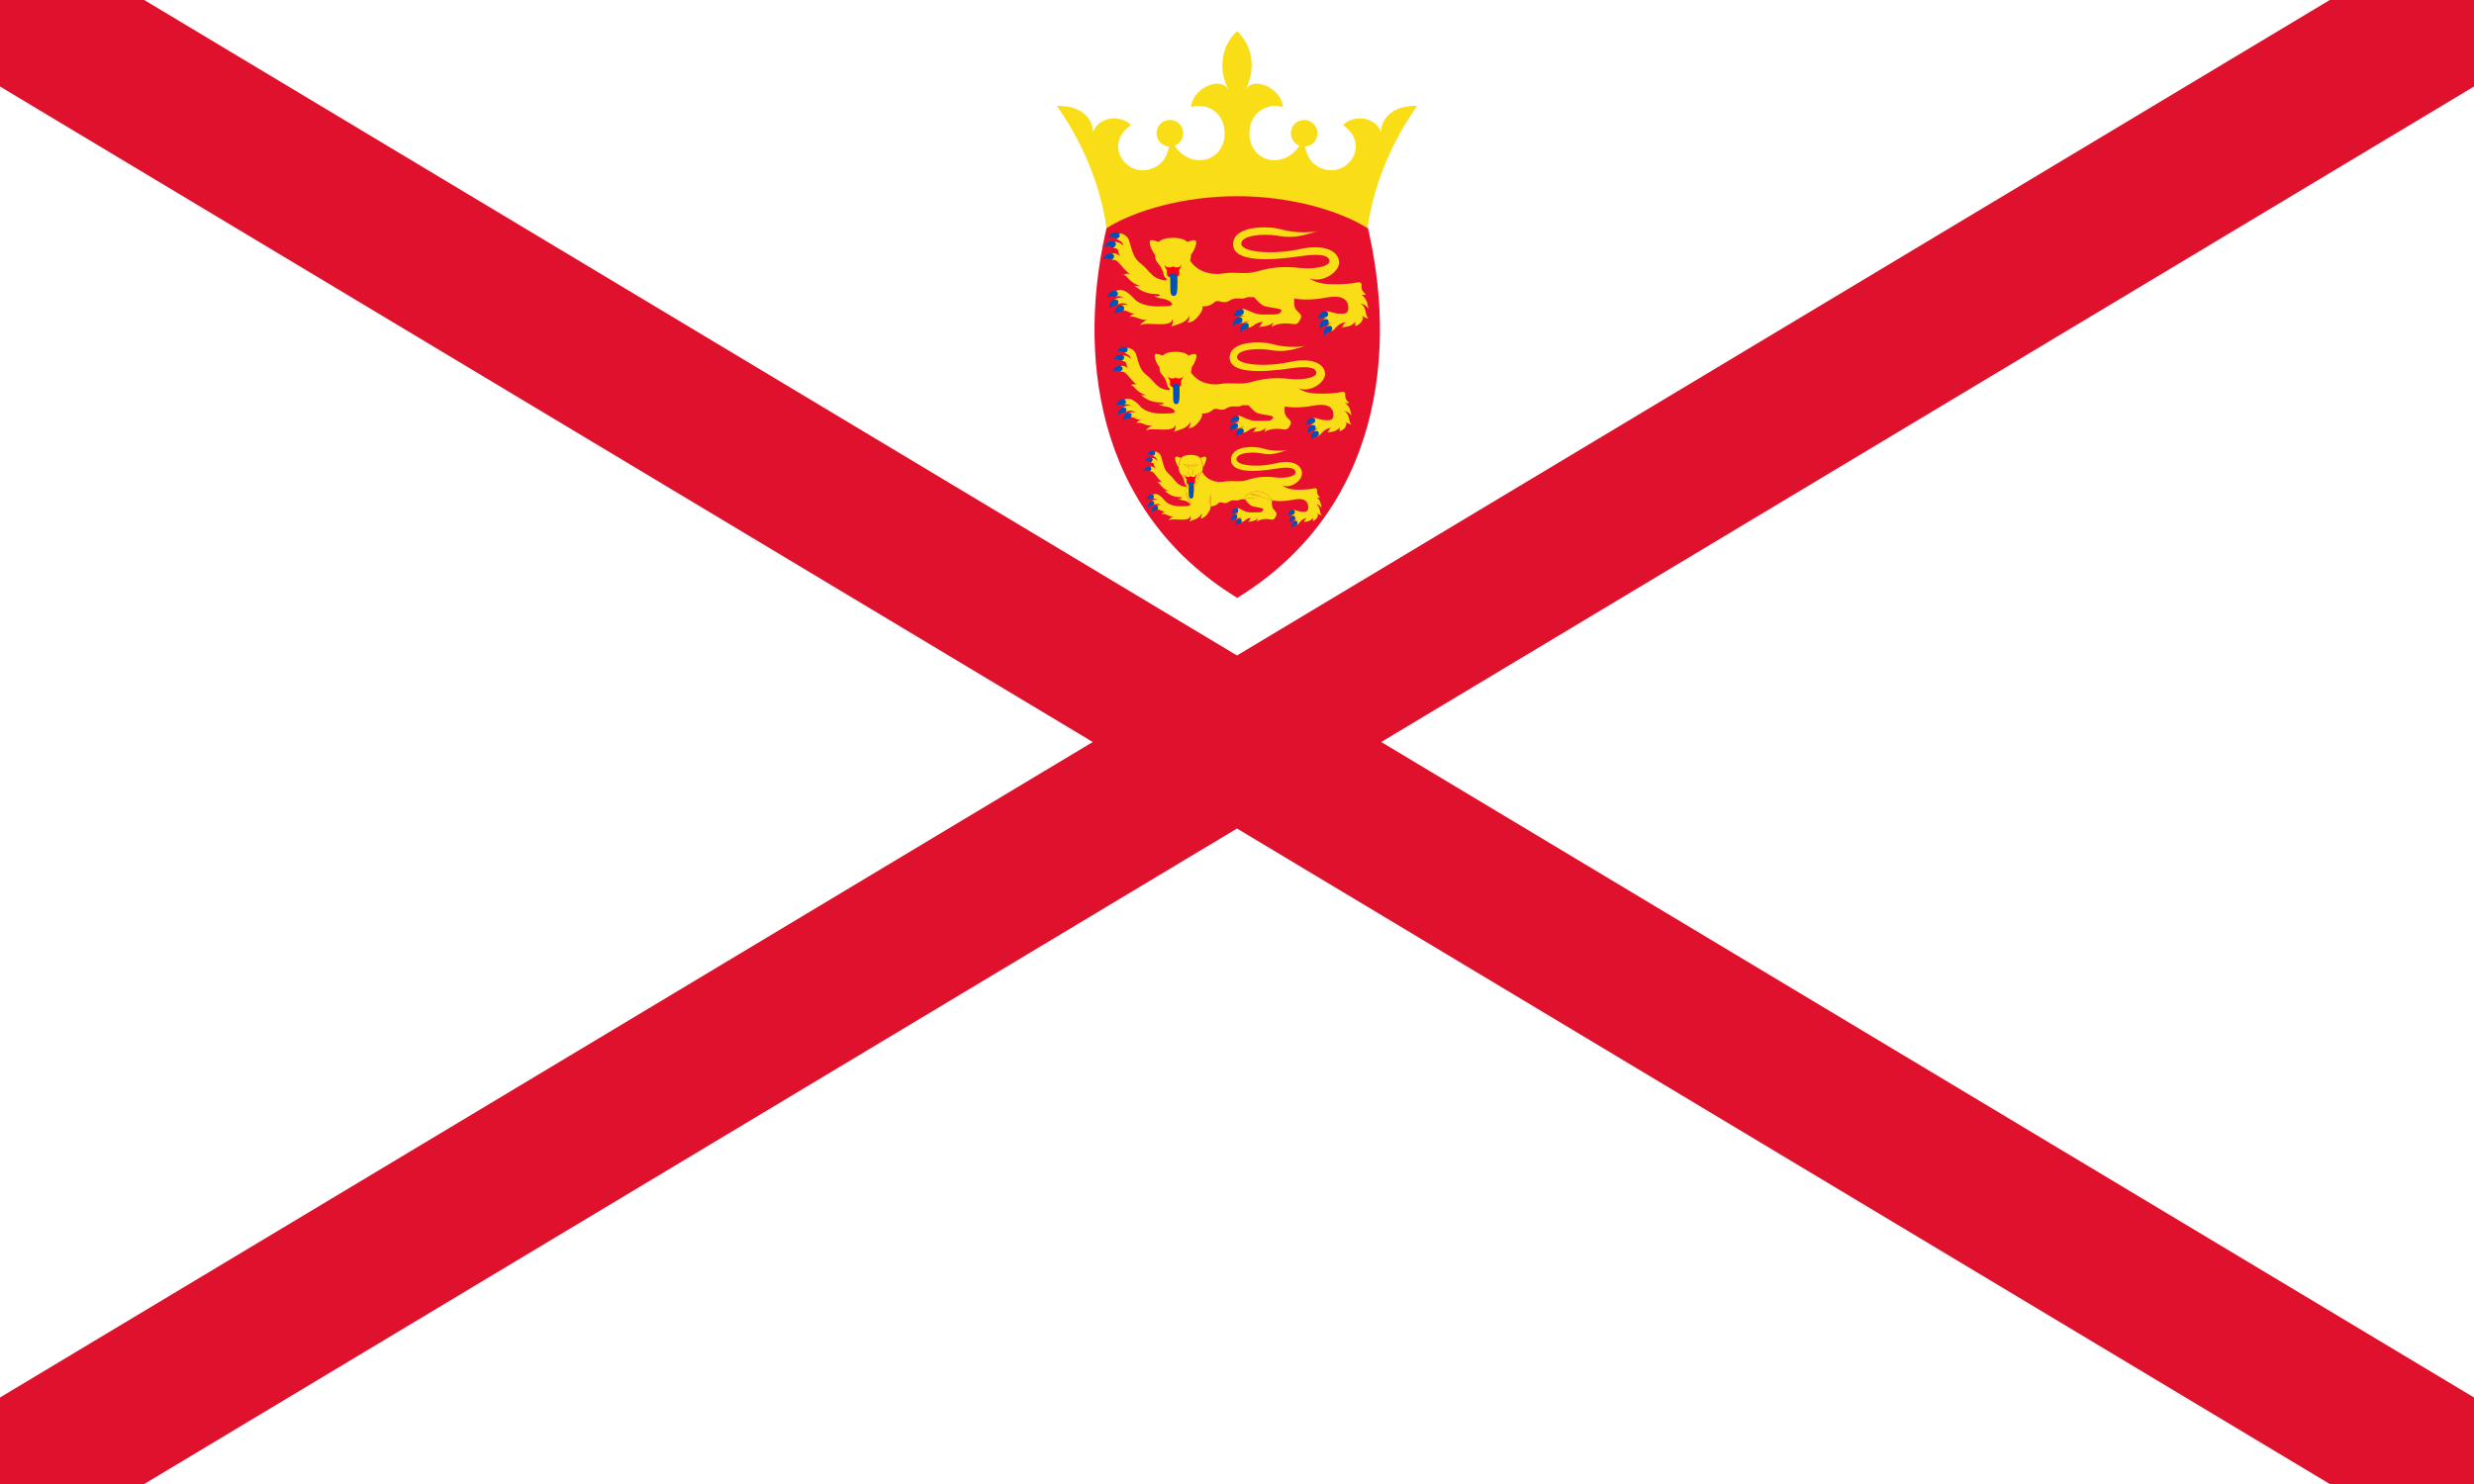 <svg xmlns="http://www.w3.org/2000/svg" viewBox="0 0 1000 600" enable-background="new 0 0 1000 600"><path fill="#fff" d="m0 0h1000v600h-1000z"/><path d="M0,0l1000,600 M0,600L1000,0" stroke="#df112d" stroke-width="60"/><g stroke="#000"><g stroke-width=".015"><path d="m552.33 89.77c12.85 52.03 5.803 116.3-52.24 151.96-58.05-35.657-65.1-99.92-52.24-151.96 13.683-12.439 75.873-20.11 104.48 0h.002z" fill="#e8112d"/><g fill="#f9dd16"><path d="m500 79.32c21.281 0 41.1 5.633 52.784 12.935 2.293-17.942 10.429-35.883 20.03-49.44-10.01-.209-14.501 5.111-14.603 10.639-2.504-7.093-12.31-6.676-15.336-2.816 10.954 7.406 2.504 20.549-7.403 17.837-4.655-1.273-7.114-4.519-7.986-9.231 2.968-.188 5.221-2.747 5.03-5.714-.188-2.968-2.747-5.221-5.714-5.03-2.968.188-5.221 2.747-5.03 5.714.133 2.091 1.466 3.915 3.418 4.676-3.132 5.111-8.747 6.646-12.77 5.519-5.216-1.46-7.407-6.154-7.407-10.327 0-10.848 10.429-12.517 13.56-10.639-.203-7.302-11.68-13.14-15.227-7.093 3.963-7.093 3.757-17.11-3.34-23.783-7.09 6.676-7.3 16.69-3.333 23.783-3.547-6.05-15.02-.208-15.23 7.093 3.127-1.878 13.56-.209 13.56 10.639 0 4.172-2.191 8.866-7.407 10.327-4.02 1.126-9.639-.408-12.774-5.519 2.771-1.08 4.141-4.202 3.06-6.973-1.08-2.771-4.202-4.141-6.973-3.06-2.771 1.08-4.141 4.202-3.06 6.973.761 1.952 2.585 3.285 4.676 3.418-.873 4.712-3.337 7.957-7.987 9.231-9.907 2.712-18.357-10.431-7.407-17.837-3.02-3.86-12.827-4.277-15.333 2.816-.107-5.528-4.59-10.848-14.603-10.639 9.594 13.56 17.73 31.502 20.03 49.44 11.683-7.302 31.503-12.935 52.78-12.935z"/><path d="m544.14 130.35c-1.283.306-1.283 1.959-1.955 1.959 3.335-.092 4.956-1.01 5.966-2.693-.733.673-.093 1.959-.338 2.265 2.447-.857 3.612-2.938 2.757-4.345.55.795 2.142 1.224 2.631 1.285-1.714-1.347-.489-4.407-3.246-5.998.92-.061 2.696.979 3.184 2.203-.428-2.754-.859-4.53-3.123-6.06.243.275 1.531.52 2.081 0-1.466-.918-1.898-2.448-1.771-3.428.17-1.37-.737-1.653-2.451-1.224-1.543.386-5.078.612-7.159.612-4.284 0-8.02 0-11.569-2.448 5.326 2.203 12.12-2.448 12.12-6.304 0-4.285-5.265-7.773-15.914-5.447-10.649 2.326-23.623 1.346-23.623-2.203 0-3.55 9.301-4.04 14.08-3.305 4.773.734 8.197 1.224 17.14-1.959-2.203.857-9.305 1.102-14.933-.489-5.632-1.591-19.465-1.591-19.587 5.876-.123 7.467 14.729 6.787 27.544 4.896 7.464-1.102 11.382-.367 11.382 2.081 0 2.326-6.854 3.305-12.12 2.693-5.261-.612-10.649-.489-16.891 1.347-5.212 1.533-8.812 0-14.566.979-2.789.474-9.549 0-12.884-5.509-2.052 1.469-8.234 4.545-9.272 7.544-1.47 2.754-.489 5.493 1.466 8.186 2.468 3.389-1.222 2.877-3.852 2.999-3.608.168-8.438-.383-10.958-3.244-2.232-2.535-5.204-4.567-7.578-2.688-1.222.967-.05 2.24.916 1.884.957-.352 2.089.356 3.111.804-1.633-.702-3.429-.157-4.129.469-.965.865.207 2.518 1.376 1.934.916-.458 2.798-.764 4.02.356-1.323-.255-2.7-.201-3.36.509-.66.71-.15 1.743 1.275 1.68 2.289-.102 2.875 1.502 5.168 1.172-1.409.184-2.207.918-2.574 1.469 2.142-.979 4.508 1.661 7.285 1.04-1.083.446-2.83 1.511-2.814 2.326 1.649-1.898 12.73 1.469 12.974-2.693.307.857.243 2.142-.611 3.244 1.417-.857 5.998-1.163 7.403-4.468.123.979-.06 2.265-.916 2.571 1.47.481 3.404-.614 5.383-3.55.786-1.165.973-1.939.839-2.814 1.963.074 3.384-.419 4.915-1.715 1.592-1.346 3.307 1.102 5.998-.612 2.696-1.714 5.02-.245 6.487-1.102 1.47-.857 3.49.306 5.082-.673 1.592-.979 4.06.479 6.695-1.602 4.146 1.519 8.983 4.332 20.85 2.152 6.801-1.25 8.934 1.04 8.934 4.162 0 2.142-1.254 2.328-2.203 2.387-3.783.233-5.408-1.416-6.902-.888-1 .357-1.613 1.986-.163 2.546-1.197.611-1.043 1.756-.432 2.176.611.42 2.187.038 3.258-.458-1.376.623-2.802 1.743-1.987 2.914.493.711 1.739 1.313 2.903-.203 1.167-1.529 3.305-2.801 4.665-2.599z"/><path d="m468.77 98.04c-3.429-1.407-4.585-1.446-3.795 1.347.338 1.194 1.161 2.877 1.987 3.642.033-1.163.46-4.377 1.808-4.989z"/><path d="m479.48 98.04c3.429-1.407 4.585-1.446 3.795 1.347-.338 1.194-1.165 2.877-1.991 3.642-.028-1.163-.456-4.377-1.804-4.989z"/><path d="m474.14 96.16c6.487 0 7.297 3.045 7.265 6.839-.029 4.101-2.232 2.693-3.486 7.957-.489 2.058-2.13 2.173-3.779 2.173-1.653 0-3.29-.115-3.783-2.173-1.247-5.264-3.453-3.856-3.483-7.957-.03-3.794.78-6.839 7.27-6.839h-.004z"/><path d="m457.42 111.19c-1.653-.979-2.72-.302-3.392-.118 2.142.551 2.227 3.3 7.126 4.586-1.104-.306-1.714.306-2.757-.245 2.02 1.591 4.284 3.434 9.06 3.489 2.663.031.823 1.408-.92.612 1.808 1.867 5.388.337 7.652 3.734.428-2.632-4.223-6.794-2.081-9.793-6.605-.281-7.147-3.942-10.954-6.855-3.099-2.368-3.376-4.776-4.744-9.283-.623-2.041-3.01-3.314-4.337-2.83-1.156.423-1.58 1.426-.586 2.176.994.751 2.264.853 2.537 2.755-1.291-1.546-3.225-2.106-4.154-1.139-.566.589-.338 1.963.88 2.087 1.983.204.558 2.138 2.814 4.03-1.999-2.249-3.73-2.452-4.801-1.231-.639.732 0 2.036 1.376 1.896 1.99-.201 4.299 4.85 7.28 6.129z"/><path d="m510.67 130.11c-1.042.184-.733 1.898-2.142 2.02 3.368 0 5.078-.796 6.67-2.081-.733.428-1.038 1.53-1.1 2.142 1.775-1.53 5.998-1.652 8.201-1.224 2.203.428 2.57-.612 3.364-2.02.798-1.408-.307-2.203-1.405-3.305-1.104-1.102-1.348-2.632-1.104-5.203-5.876-7.834-16.403-4.04-16.525-.612 3.795 4.407 4.284 3.917 7.468 4.529 3.18.612 5.131.61 2.997 2.387-.733.612-3.795.325-6.182.428-5.339.232-7.782-3.688-9.358-1.652-1.299 1.674.04 2.414 2.688 2.325-1.833.013-4.264-.086-3.848 1.621.7 2.876 3.449-.535 4.52.649-.916-.216-2.341.344-2.394 1.209-.05.866 2.036 1.985 4.329.165 1.255-.997 2.855-1.37 3.821-1.378z"/><path d="m515.22 118.16c-1.91-.699-3.661-1.126-5.901-.663"/><path d="m486.43 117.25c-1.572 3.377-.619 5.05-.387 6.612"/><path d="m469.69 101.25c1.079.54 1.686-.985 3.27.634-.436-.472-.977 1.255-2.191.109"/><path d="m478.5 101.25c-1.079.54-1.686-.985-3.27.634.436-.472.977 1.255 2.191.109"/><path d="m475.23 101.88c-.371.306-.407-.244-.127 1.2.521 2.652 1.136 3.893-1.01 3.893-2.191 0-1.527-1.241-1.01-3.893.287-1.444.25-.895-.123-1.2"/></g></g><g fill="#ff0016" stroke-width=".008"><path d="m474.13 112.05c1.743 0 2.753-.031 2.48-2.479-.113-.983 1.193-1.374.733-2.969.489 1.958-3.213 1.771-3.213.884 0 .888-3.702 1.075-3.213-.884-.46 1.595.843 1.986.733 2.969-.274 2.449.737 2.479 2.48 2.479z"/><path d="m472.56 107.1l-4.187-1.168"/><path d="m472.56 107.32l-4.675-.039"/><path d="m472.6 107.56l-3.987 1.068"/><path d="m475.7 107.1l4.186-1.168"/><path d="m475.7 107.32l4.675-.039"/><path d="m475.65 107.56l3.987 1.068"/></g><g fill="#0051ba" stroke-width=".002"><path d="m452.44 94.57c-1.218-1.516-4.268-.236-4.329 1.645 1.03-1.219 2.712.537 3.628.168.636-.256 1.194-1.196.701-1.813z"/><path d="m450.86 98.16c-1.218-1.516-4.264-.236-4.325 1.645 1.026-1.219 2.708.537 3.628.168.636-.255 1.194-1.196.697-1.813z"/><path d="m450.07 102.98c-1.38-1.369-4.264.246-4.113 2.121.888-1.327 2.753.229 3.624-.241.603-.325 1.051-1.322.489-1.88z"/><path d="m451.52 117.93c-1.531-1.201-4.207.734-3.844 2.581.729-1.42 2.761-.089 3.571-.656.562-.394.897-1.436.273-1.925z"/><path d="m451.45 121.2c-1.824-.673-3.779 1.993-2.863 3.638.253-1.575 2.598-.934 3.197-1.724.415-.547.407-1.64-.334-1.914z"/><path d="m453.79 123.64c-1.824-.673-3.779 1.993-2.867 3.638.257-1.576 2.602-.935 3.201-1.725.415-.546.407-1.639-.334-1.913z"/><path d="m501.59 128.37c-1.824-.673-3.779 1.993-2.863 3.638.257-1.575 2.598-.934 3.197-1.724.415-.547.407-1.64-.334-1.914z"/><path d="m504.05 130.59c-1.89-.461-3.527 2.41-2.431 3.94.073-1.594 2.476-1.224 2.981-2.077.35-.59.22-1.676-.55-1.863z"/><path d="m502.32 125.23c-1.686-.973-4.064 1.321-3.441 3.098.521-1.509 2.72-.479 3.445-1.155.501-.469.68-1.547-.004-1.943z"/><path d="m536.32 129.06c-1.89-.461-3.527 2.41-2.431 3.94.077-1.594 2.48-1.224 2.981-2.077.351-.59.22-1.676-.55-1.863z"/><path d="m536.38 126.06c-1.714-.915-4.01 1.461-3.331 3.215.468-1.526 2.704-.572 3.404-1.273.485-.486.627-1.57-.073-1.942z"/><path d="m537.71 131.75c-1.906-.378-3.417 2.562-2.256 4.04.008-1.596 2.423-1.332 2.887-2.205.327-.605.147-1.684-.631-1.837z"/><path d="m474.27 110.58c1.197 0 1.682.349 1.682 2.512 0 4.582-.053 6.552-1.527 6.552-1.478 0-1.376-1.872-1.376-5.236 0-1.755 0-2.633-.354-2.486-.001-1.146.508-1.342 1.575-1.342z"/></g><g fill="#f9dd16" stroke-width=".015"><path d="m538.18 173.03c-1.154.275-1.154 1.763-1.759 1.763 3-.083 4.46-.909 5.369-2.424-.66.606-.084 1.763-.304 2.038 2.203-.771 3.251-2.644 2.481-3.911.495.716 1.928 1.102 2.368 1.157-1.543-1.212-.44-3.966-2.921-5.398.828-.055 2.426.881 2.866 1.983-.385-2.479-.773-4.077-2.811-5.453.219.248 1.378.468 1.873 0-1.319-.826-1.708-2.203-1.594-3.085.153-1.233-.663-1.488-2.206-1.102-1.389.347-4.57.551-6.443.551-3.856 0-7.216 0-10.412-2.203 4.794 1.983 10.907-2.203 10.907-5.674 0-3.856-4.739-6.996-14.323-4.903-9.584 2.093-21.26 1.212-21.26-1.983 0-3.195 8.371-3.636 12.67-2.975 4.295.661 7.378 1.102 15.422-1.763-1.983.771-8.375.991-13.439-.441-5.069-1.432-17.519-1.432-17.629 5.288-.111 6.72 13.256 6.108 24.79 4.407 6.718-.992 10.244-.331 10.244 1.873 0 2.093-6.168 2.974-10.907 2.424-4.735-.55-9.584-.441-15.202 1.212-4.691 1.379-7.931 0-13.11.881-2.51.427-8.594 0-11.596-4.958-1.847 1.322-7.411 4.09-8.345 6.789-1.323 2.479-.44 4.944 1.319 7.368 2.221 3.05-1.099 2.589-3.467 2.699-3.247.151-7.594-.345-9.862-2.92-2.01-2.281-4.684-4.11-6.821-2.419-1.099.87-.045 2.02.825 1.695.861-.317 1.88.321 2.8.723-1.47-.632-3.086-.142-3.716.422-.868.779.186 2.266 1.239 1.741.825-.412 2.518-.687 3.617.321-1.191-.229-2.43-.181-3.02.458-.594.639-.135 1.569 1.147 1.512 2.06-.092 2.588 1.352 4.651 1.055-1.268.165-1.986.826-2.316 1.322 1.928-.881 4.057 1.495 6.557.936-.975.401-2.547 1.36-2.533 2.093 1.484-1.708 11.457 1.322 11.677-2.424.276.771.219 1.928-.55 2.92 1.275-.771 5.398-1.047 6.663-4.02.111.881-.054 2.038-.825 2.314 1.323.432 3.064-.553 4.845-3.195.707-1.048.876-1.745.755-2.533 1.766.067 3.046-.377 4.424-1.544 1.433-1.212 2.976.992 5.398-.551 2.426-1.542 4.519-.22 5.838-.991 1.323-.771 3.141.275 4.574-.606 1.433-.881 3.654.431 6.03-1.441 3.731 1.367 8.09 3.899 18.765 1.937 6.121-1.125 8.04.936 8.04 3.746 0 1.928-1.129 2.096-1.983 2.148-3.405.209-4.867-1.275-6.212-.799-.901.321-1.451 1.787-.147 2.291-1.078.55-.938 1.581-.389 1.959.55.378 1.968.035 2.932-.412-1.239.561-2.521 1.569-1.789 2.623.443.64 1.565 1.182 2.613-.183 1.052-1.372 2.976-2.518 4.2-2.336z"/><path d="m470.34 143.94c-3.086-1.267-4.127-1.301-3.416 1.212.304 1.074 1.045 2.589 1.789 3.278.03-1.046.414-3.938 1.627-4.49z"/><path d="m479.98 143.94c3.086-1.267 4.127-1.301 3.416 1.212-.304 1.074-1.048 2.589-1.792 3.278-.026-1.046-.411-3.938-1.624-4.49z"/><path d="m475.18 142.25c5.838 0 6.568 2.74 6.538 6.155-.026 3.691-2.01 2.424-3.137 7.161-.44 1.852-1.917 1.956-3.401 1.956-1.488 0-2.961-.104-3.405-1.956-1.122-4.738-3.108-3.471-3.135-7.161-.027-3.415.702-6.155 6.543-6.155h-.003z"/><path d="m460.13 155.79c-1.488-.881-2.448-.271-3.053-.106 1.928.496 2 2.97 6.414 4.127-.993-.275-1.543.276-2.481-.22 1.818 1.432 3.856 3.091 8.155 3.14 2.397.027.74 1.267-.828.551 1.627 1.68 4.849.303 6.887 3.36.385-2.369-3.801-6.115-1.873-8.814-5.945-.253-6.432-3.548-9.859-6.17-2.789-2.132-3.038-4.298-4.27-8.355-.561-1.837-2.712-2.982-3.903-2.547-1.041.38-1.422 1.283-.528 1.959.894.676 2.038.767 2.283 2.48-1.162-1.392-2.903-1.896-3.738-1.025-.509.53-.304 1.767.792 1.879 1.785.183.502 1.924 2.533 3.627-1.799-2.024-3.357-2.207-4.321-1.108-.575.659 0 1.833 1.239 1.707 1.791-.182 3.869 4.364 6.551 5.515z"/><path d="m508.05 172.81c-.938.165-.66 1.708-1.928 1.818 3.03 0 4.57-.716 6-1.873-.66.386-.934 1.377-.99 1.928 1.598-1.377 5.398-1.487 7.381-1.101 1.983.386 2.313-.551 3.03-1.818.718-1.267-.276-1.983-1.265-2.975-.993-.992-1.213-2.369-.993-4.682-5.289-7.05-14.763-3.636-14.872-.551 3.416 3.966 3.856 3.525 6.722 4.076 2.862.551 4.618.549 2.697 2.148-.66.551-3.416.292-5.563.386-4.805.209-7-3.319-8.422-1.487-1.169 1.507.036 2.173 2.419 2.092-1.649.012-3.837-.077-3.463 1.459.63 2.588 3.104-.481 4.068.584-.825-.195-2.107.309-2.155 1.088-.045.779 1.832 1.787 3.896.149 1.129-.898 2.569-1.234 3.438-1.241z"/><path d="m512.14 162.06c-1.719-.629-3.295-1.013-5.311-.597"/><path d="m486.23 161.24c-1.415 3.04-.557 4.54-.348 5.95"/><path d="m471.17 146.83c.971.486 1.517-.887 2.943.57-.392-.425-.88 1.13-1.972.098"/><path d="m479.1 146.83c-.971.486-1.517-.887-2.943.57.392-.425.88 1.13 1.972.098"/><path d="m476.15 147.4c-.334.275-.367-.22-.114 1.08.469 2.387 1.022 3.504-.909 3.504-1.972 0-1.374-1.117-.909-3.504.258-1.3.225-.805-.111-1.08"/></g><g fill="#ff0016" stroke-width=".008"><path d="m475.16 156.56c1.569 0 2.477-.027 2.232-2.231-.102-.884 1.074-1.237.66-2.672.44 1.762-2.892 1.594-2.892.795 0 .799-3.331.967-2.892-.795-.414 1.435.759 1.787.66 2.672-.246 2.204.664 2.231 2.232 2.231z"/><path d="m473.75 152.1l-3.768-1.051"/><path d="m473.75 152.3l-4.207-.035"/><path d="m473.79 152.51l-3.588.961"/><path d="m476.57 152.1l3.768-1.051"/><path d="m476.57 152.3l4.207-.035"/><path d="m476.53 152.51l3.588.961"/></g><g fill="#0051ba" stroke-width=".002"><path d="m455.65 140.83c-1.096-1.364-3.841-.212-3.896 1.481.927-1.097 2.441.483 3.265.151.573-.231 1.075-1.077.631-1.632z"/><path d="m454.22 144.06c-1.096-1.364-3.837-.212-3.892 1.481.924-1.097 2.437.483 3.265.151.572-.23 1.075-1.077.627-1.632z"/><path d="m453.51 148.4c-1.242-1.233-3.837.221-3.702 1.909.799-1.194 2.477.206 3.262-.217.543-.293.946-1.19.44-1.692z"/><path d="m454.82 161.84c-1.378-1.081-3.786.661-3.46 2.322.656-1.278 2.485-.08 3.214-.591.507-.353.807-1.29.246-1.731z"/><path d="m454.75 164.79c-1.642-.605-3.401 1.794-2.576 3.274.228-1.418 2.338-.841 2.877-1.552.374-.492.367-1.475-.301-1.722z"/><path d="m456.86 166.99c-1.642-.606-3.401 1.793-2.58 3.274.231-1.418 2.342-.841 2.881-1.552.373-.492.366-1.475-.301-1.722z"/><path d="m499.88 171.25c-1.642-.605-3.401 1.794-2.576 3.274.231-1.418 2.338-.841 2.877-1.552.374-.492.367-1.475-.301-1.722z"/><path d="m502.09 173.24c-1.701-.415-3.174 2.169-2.188 3.546.066-1.435 2.228-1.102 2.683-1.87.316-.531.198-1.508-.495-1.676z"/><path d="m500.53 168.42c-1.517-.876-3.658 1.189-3.097 2.788.469-1.358 2.448-.431 3.101-1.039.451-.422.612-1.392-.004-1.749z"/><path d="m531.14 171.87c-1.701-.415-3.174 2.169-2.188 3.546.069-1.435 2.232-1.102 2.683-1.87.316-.53.198-1.507-.495-1.676z"/><path d="m531.19 169.17c-1.543-.823-3.61 1.315-2.998 2.893.421-1.373 2.434-.515 3.064-1.146.437-.436.565-1.411-.066-1.747z"/><path d="m532.38 174.28c-1.715-.34-3.075 2.306-2.03 3.638.007-1.436 2.181-1.198 2.599-1.985.294-.544.132-1.515-.569-1.653z"/><path d="m475.29 155.24c1.078 0 1.514.314 1.514 2.261 0 4.124-.048 5.897-1.374 5.897-1.331 0-1.239-1.685-1.239-4.712 0-1.58 0-2.369-.319-2.238 0-1.031.458-1.208 1.418-1.208z"/></g><g fill="#f9dd16" stroke-width=".015"><path d="m530.73 209.27c.054-.086.111-.169.161-.262-.076.077-.124.168-.161.262z"/><path d="m534.27 208.41c-1.149-1.01-.327-3.305-2.175-4.498.617-.046 1.806.734 2.133 1.653-.287-2.066-.576-3.397-2.093-4.545.163.207 1.026.39 1.394 0-.982-.689-1.271-1.836-1.187-2.571.114-1.028-.494-1.24-1.642-.918-1.034.289-3.402.459-4.796.459-2.87 0-5.372 0-7.751-1.836 3.569 1.652 8.12-1.836 8.12-4.728 0-3.214-3.528-5.83-10.662-4.086-7.135 1.744-15.827 1.01-15.827-1.653 0-2.663 6.232-3.03 9.432-2.479 3.198.551 5.492.918 11.481-1.469-1.476.643-6.234.826-10-.367-3.773-1.194-13.04-1.194-13.12 4.407-.083 5.6 9.869 5.09 18.455 3.672 5-.826 7.626-.275 7.626 1.561 0 1.744-4.592 2.479-8.12 2.02-3.525-.459-7.135-.367-11.317 1.01-3.492 1.15-5.904 0-9.759.735-1.85.352-6.305.001-8.562-4.02-.24.582-.609.921-.997 1.496l.579-.005-.579.005c-.154.229-.311.502-.464.839l.55.165-.55-.165c-.214.473-.421 1.076-.598 1.909-.204.961-.708 1.357-1.325 1.519 0 .033.003.057.003.091 0 3.437-.036 4.914-1.023 4.914-.99 0-.922-1.404-.922-3.927 0-.396-.001-.725-.007-.999-.347-.036-.671-.121-.953-.29-.083.176-.14.352-.201.527.174.018.345.038.533.047-1.435 2.249 1.681 5.371 1.394 7.345-.069-.116-.141-.216-.214-.317-.154.892-1.818.708-3.108.776-2.417.126-5.653-.287-7.342-2.433-1.421-1.807-3.29-3.268-4.838-2.198.109.045.218.091.316.177.417.367.193 1.148-.183 1.443-.01.008-.024.008-.035.015.092.007.185-.001.277-.039.641-.264 1.4.267 2.084.603-1.094-.526-2.297-.118-2.767.352-.007.007-.008.015-.015.022.193-.035.39-.024.587.057.486.201.5.987.24 1.405.037-.013.073-.013.111-.034.614-.344 1.874-.573 2.693.267-.698-.151-1.41-.146-1.9.118.141-.004.283.018.425.076.497.205.502 1.025.224 1.435-.005.008-.015.011-.021.019 1.425-.003 1.847 1.113 3.338.873-.944.138-1.479.688-1.724 1.102 1.435-.734 3.02 1.245 4.881.78-.726.334-1.896 1.133-1.885 1.745 1.105-1.423 8.529 1.102 8.693-2.02.205.643.163 1.606-.409 2.433.949-.643 4.02-.872 4.96-3.351.083.735-.04 1.699-.614 1.928.985.36 2.281-.461 3.607-2.662.527-.873.652-1.454.562-2.111-.155-1.175-.793-2.426.26-4.958l-.259 4.958c1.314.055 2.266-.314 3.292-1.286 1.067-1.01 2.216.826 4.02-.459 1.806-1.285 3.364-.183 4.346-.826.676-.441 1.525-.176 2.337-.199-.068-.087-.132-.167-.203-.26.082-2.571 7.135-5.417 11.07.459-.006.066-.008.125-.013.189 2.117.421 4.844.505 8.667-.282 4.556-.937 5.986.78 5.986 3.122 0 1.606-.84 1.746-1.476 1.79-2.43.167-3.529-.947-4.498-.692.066.023.132.052.197.09.469.279.374 1.092.049 1.456-.158.177-.434.211-.74.225.074.061.154.119.258.164-.279.159-.442.368-.528.584.277-.186.593-.267.922-.178.475.13.583.826.414 1.282.37-.086.761-.232 1.084-.4-.603.306-1.212.773-1.414 1.304.253-.165.54-.241.842-.174.521.115.642.924.423 1.378-.041.086-.106.156-.185.218.3-.036.627-.226.947-.693.783-1.146 2.215-2.1 3.127-1.949-.859.229-.859 1.469-1.31 1.469 2.071-.064 3.15-.666 3.836-1.758.037-.095.086-.185.161-.262-.05.093-.107.176-.161.262-.208.523.073 1.242-.065 1.437 1.64-.643 2.42-2.203 1.847-3.259.367.598 1.433.92 1.761.965z"/><path d="m475.16 186.33c.218.863.739 2.062 1.273 2.661-.007-1.519.157-2.871.978-3.799-2.057-.914-2.756-.86-2.251 1.138z"/><path d="m487.42 186.33c.504-1.993-.19-2.051-2.236-1.144.821.923.989 2.268.982 3.78.526-.608 1.038-1.785 1.254-2.636z"/><path d="m479.13 191.77l-1.698-.53 1.698.53c.002-.009.002-.016.004-.025-.002.009-.001.017-.003.026l1.106.345-1.106-.345c-.039.195-.027.359.021.498l1.085.01-1.085-.01c.063.182.185.322.346.42l.767-.23-.767.23c.629.383 1.788.174 1.788-.281 0 .384.823.591 1.459.417.075-.056.149-.113.224-.168l-.663-.199.663.199c.138-.101.276-.201.413-.298.014-.029.027-.059.038-.09l-1.083.01 1.083-.01c.048-.139.06-.303.021-.498l-1.104.345 1.104-.345c-.002-.009-.001-.017-.003-.026.002.01.002.017.004.026l1.435-.448c.374-.258.7-.488.939-.68.022.041.048.076.071.116.166-.402.271-.92.276-1.722 0-.025-.001-.048 0-.073-.027.031-.054.068-.081.095-.019-.872-.306-3.282-1.209-3.741.112-.051.203-.088.307-.134-.706-.793-1.893-1.277-3.884-1.277-1.997 0-3.185.486-3.891 1.283.1.044.186.079.292.128-.903.459-1.19 2.869-1.211 3.741-.02-.02-.039-.048-.059-.07 0 .016 0 .031 0 .047.013 1.963.62 2.247 1.275 3.219l1.373.013c-.002-.149.009-.31.055-.498zm5.087-4.046l-.723.557c-.813.86-1.176-.436-1.468-.082 1.061-1.214 1.468-.07 2.191-.475zm-2.276 1.376c.349 1.989.761 2.92-.677 2.92-1.468 0-1.023-.931-.677-2.92.192-1.083.168-.671-.083-.9h1.521c-.247.229-.272-.184-.084.9zm-1.434-.901c-.292-.354-.655.942-1.468.082l-.723-.557c.723.405 1.13-.739 2.191.475z"/><path d="m479.08 192.27l-1.373-.013c.153.228.309.499.46.833l1.01-.303c-.058-.148-.092-.321-.098-.517z"/><path d="m479.94 195.59c-.288-.237-.41-.7-.319-1.612.046-.459-.275-.746-.449-1.186l-1.01.303c.215.474.422 1.078.599 1.915.147.689.453 1.078.838 1.308.002-.004.003-.008.004-.011.074-.239.194-.479.338-.717z"/><path d="m483.5 192.28c.005-.004.011-.007.016-.011h-.015c-.001.004-.001.007-.001.011z"/><path d="m483.5 192.27h.015c.489-.345.958-.663 1.367-.946l-1.435.448c.046.188.057.349.053.498z"/><path d="m480.45 195.79c-.201-.034-.374-.092-.508-.202-.144.239-.264.479-.338.718-.002.004-.003.008-.004.011.282.168.606.254.953.29-.01-.428-.037-.706-.103-.817z"/><path d="m483.38 192.36c-.137.097-.275.197-.413.298l.105.031c.133-.081.239-.191.308-.329z"/><path d="m484.88 191.32l.264-.083-.264.083c-.41.283-.878.6-1.367.946l1.38-.013c.388-.575.756-.914.997-1.496-.023-.04-.048-.075-.071-.116-.239.191-.565.421-.939.679z"/><path d="m483.5 192.28c-.007.191-.041.36-.099.506l1.031.309c.153-.337.309-.61.464-.839l-1.38.013c-.006.004-.011.007-.016.011z"/><path d="m482.97 192.66c-.075.055-.149.112-.224.168.118-.032.231-.076.329-.136l-.105-.032z"/><path d="m482.95 193.97c.107 1.078-.088 1.523-.499 1.714.035.224.052.502.055.838.618-.162 1.121-.557 1.325-1.519.177-.834.384-1.436.598-1.909l-1.031-.309c-.174.439-.495.726-.448 1.185z"/><path d="m477.7 185.32c-.106-.049-.192-.083-.292-.128-.821.928-.986 2.28-.978 3.799.02.022.039.049.059.07.022-.872.308-3.282 1.211-3.741z"/><path d="m486.09 189.06c.027-.028.054-.064.081-.095.006-1.512-.161-2.857-.982-3.78-.104.046-.195.083-.307.134.902.459 1.188 2.869 1.208 3.741z"/><path d="m480.59 202.44c-1.196-1.844-1.832-3.717-1.187-5.601-3.917-.403-4.363-3-6.806-5.095-2.076-1.776-2.262-3.582-3.179-6.963-.396-1.453-1.852-2.372-2.758-2.154.032.035.072.053.1.093.33.463-.044 1.168-.469 1.36-.105.047-.229.038-.359.012.052.068.112.135.187.199.666.563 1.517.64 1.7 2.066-.692-.927-1.654-1.37-2.332-1.143.074.062.153.114.214.199.333.463-.041 1.168-.467 1.36-.043.019-.094.015-.141.02.128.143.3.249.532.276 1.181.136.562 1.297 1.47 2.55.137.144.274.295.415.472-.168-.158-.302-.316-.415-.472-.894-.943-1.688-1.178-2.3-.864.135.062.263.15.374.274.377.418.076 1.166-.327 1.41-.06.036-.132.048-.205.057.161.081.354.121.578.096 1.333-.152 2.879 3.632 4.875 4.594.001.001.002.001.003.002-.001-.001-.002-.001-.003-.002-1.106-.731-1.82-.224-2.269-.086 1.435.413 1.492 2.475 4.775 3.439-.739-.229-1.149.23-1.847-.183 1.353 1.194 2.87 2.576 6.071 2.617 1.784.023.551 1.056-.617.459 1.156 1.336 3.392.36 4.913 2.484.057-.329-.083-.795-.526-1.476z"/><path d="m467.1 189.62c.114.157.247.315.415.472-.141-.177-.279-.328-.415-.472z"/><path d="m479.94 196.89c-.188-.009-.359-.029-.533-.047-.645 1.884-.009 3.757 1.187 5.601.443.681.583 1.147.527 1.474.072.101.145.201.214.317.286-1.975-2.83-5.096-1.395-7.345z"/><path d="m508.82 200.41c-1.765 1.561-3.419.467-4.485 1.201-.334.23-.698.295-1.068.306 2.353 3.01 2.727 2.691 4.801 3.137 2.131.459 3.438.458 2.01 1.79-.491.459-2.543.244-4.142.321-3.237.157-4.883-2.224-5.95-1.549.065.026.129.056.192.096.458.297.338 1.106.003 1.457-.118.123-.295.169-.499.187.359.237.974.344 1.785.313-.806.006-1.775-.016-2.273.326.164-.015.33.004.496.072.497.206.502 1.025.224 1.435-.085.125-.229.197-.394.253.751.154 1.874-1.032 2.398-.383-.472-.125-1.142.097-1.444.5.263-.16.56-.225.866-.141.512.14.601.942.372 1.387.448-.041.964-.237 1.501-.715.84-.748 1.913-1.028 2.559-1.034-.698.138-.491 1.423-1.435 1.515 2.256 0 3.402-.597 4.469-1.561-.491.321-.696 1.148-.737 1.607 1.189-1.147 4.02-1.239 5.495-.918s1.722-.459 2.254-1.515c.535-1.056-.206-1.653-.941-2.479-.714-.798-.888-1.902-.752-3.713-2.287-.455-3.861-1.304-5.303-1.895z"/><path d="m503.06 201.66c.071.093.135.173.203.26.37-.011.734-.076 1.068-.306 1.067-.734 2.72.359 4.485-1.201l-3.953-.497c1.501-.347 2.674-.027 3.953.498 1.441.591 3.02 1.441 5.301 1.896.005-.065.007-.123.013-.189-3.935-5.878-10.988-3.03-11.07-.461z"/><path d="m508.82 200.41c-1.279-.524-2.452-.844-3.953-.497l3.953.497z"/><path d="m489.27 204.69l.259-4.958c-1.053 2.533-.415 3.783-.259 4.958z"/><path d="m480.51 188.2c-1.061-1.214-1.468-.071-2.191-.475l.723.557c.814.86 1.177-.436 1.468-.082z"/><path d="m483.5 188.28l.723-.557c-.723.405-1.13-.739-2.191.475.292-.354.655.942 1.468.082z"/><path d="m482.03 188.2h-1.521c.25.229.275-.183.083.9-.346 1.989-.791 2.92.677 2.92 1.438 0 1.026-.931.677-2.92-.189-1.083-.164-.67.084-.9z"/></g><g fill="#ff0016" stroke-width=".008"><path d="m483.44 191.75c.002.009.001.017.003.026-.002-.009-.001-.016-.003-.026z"/><path d="m479.15 192.27l-.075-.001c.006.196.04.369.099.517l.323-.097c-.161-.098-.284-.237-.347-.419z"/><path d="m479.13 191.77c-.047.188-.058.35-.054.498l.075.001c-.048-.14-.06-.304-.021-.499z"/><path d="m483.5 192.27l-.075.001c-.011.031-.024.061-.038.09.038-.027.075-.053.113-.08-.001-.004-.001-.007 0-.011z"/><path d="m482.75 192.83c-.635.173-1.459-.033-1.459-.417 0 .455-1.159.664-1.788.281l-.323.097c.174.44.495.727.449 1.186-.091.911.031 1.375.319 1.612.585-.968 1.68-1.92 2.802-2.759z"/><path d="m483.44 191.77c.038.194.026.359-.022.498l.075-.001c.004-.148-.007-.309-.053-.497z"/><path d="m479.13 191.75c-.002.009-.002.016-.004.025.003-.008.002-.015.004-.025z"/><path d="m480.33 195.74c0-.859.341-1.01 1.056-1.01.613 0 .946.159 1.069.955.411-.19.606-.635.499-1.714-.047-.459.274-.746.449-1.186l-.322-.097c-.099.06-.211.104-.329.136-1.122.838-2.217 1.79-2.802 2.758.134.11.307.168.508.202-.033-.053-.074-.073-.128-.048z"/><path d="m483.08 192.69l.322.097c.058-.146.091-.315.099-.506-.038.027-.075.053-.113.08-.069.138-.175.248-.308.329z"/></g><g fill="#0051ba" stroke-width=".002"><path d="m466.51 182.66c.045-.018.099-.019.148-.031-.867-.957-2.76-.034-2.8 1.327.572-.758 1.441.008 2.072.137-.404-.529-.107-1.152.58-1.433z"/><path d="m466.29 184.08c.426-.192.799-.897.469-1.36-.029-.04-.069-.058-.1-.093-.049.012-.103.012-.148.031-.687.281-.984.904-.58 1.433.13.027.254.036.359-.011z"/><path d="m465.04 185.5c.125-.145.281-.233.451-.289-.908-.769-2.645.128-2.683 1.433.64-.851 1.654.214 2.289.146-.322-.36-.329-.973-.057-1.29z"/><path d="m465.7 185.41c-.061-.085-.141-.136-.214-.199-.17.057-.327.144-.451.289-.272.316-.265.93.057 1.29.048-.005.098-.001.141-.02.427-.192.8-.897.467-1.36z"/><path d="m464.29 189.17c.148-.189.319-.32.502-.414-.988-.455-2.47.628-2.382 1.865.533-.892 1.589-.055 2.223-.125-.499-.251-.667-.911-.343-1.326z"/><path d="m465.17 189.03c-.111-.124-.239-.212-.374-.274-.183.094-.354.225-.502.414-.324.415-.156 1.075.344 1.327.073-.008.144-.02.205-.057.403-.244.703-.992.327-1.41z"/><path d="m465.59 200.24c.079-.07.159-.127.24-.182-1.037-.43-2.48.859-2.26 2.112.48-1.046 1.796-.11 2.358-.478-.561-.042-1.041-.829-.338-1.452z"/><path d="m466.14 200.24c-.098-.086-.207-.131-.316-.177-.081.056-.161.113-.24.182-.703.623-.222 1.41.337 1.452.01-.007.025-.007.035-.015.377-.294.601-1.075.184-1.442z"/><path d="m465.5 202.63c-1.01.181-1.846 1.75-1.331 2.785.17-1.181 1.741-.701 2.142-1.293.006-.009.01-.02.016-.03-.736.268-1.408-.839-.827-1.462z"/><path d="m466.09 202.69c-.196-.081-.394-.092-.587-.057-.581.623.091 1.73.826 1.463.261-.418.247-1.204-.239-1.406z"/><path d="m466.88 204.71c.094-.113.219-.193.351-.264-1.075.028-2.036 1.714-1.496 2.805.17-1.166 1.698-.717 2.123-1.275-.043 0-.079-.008-.124-.006-.954.047-1.295-.728-.854-1.26z"/><path d="m467.66 204.52c-.141-.058-.284-.08-.424-.076-.132.071-.257.151-.351.264-.442.532-.1 1.307.854 1.26.045-.002.081.006.124.006.006-.007.016-.011.021-.019.278-.41.273-1.23-.224-1.435z"/><path d="m498.89 208.89c-.096-.44.044-.712.305-.89-1.046.098-1.953 1.734-1.422 2.8.136-.931 1.132-.835 1.748-1.04-.278-.057-.505-.29-.631-.87z"/><path d="m499.69 208.07c-.165-.068-.332-.087-.495-.072-.261.178-.4.45-.305.89.126.58.354.813.63.87.165-.055.309-.127.394-.253.278-.41.273-1.23-.224-1.435z"/><path d="m500.31 210.28c.008-.15.069-.286.16-.407-.823.5-1.318 1.944-.762 2.814.049-1.196 1.659-.918 1.997-1.558.002-.003.003-.007.004-.01-.833.075-1.421-.417-1.399-.839z"/><path d="m501.34 209.74c-.307-.084-.603-.019-.867.141-.091.121-.152.257-.16.407-.022.422.566.914 1.399.839.229-.445.14-1.248-.372-1.387z"/><path d="m499.66 205.93c.1-.145.208-.239.32-.31-1.108-.441-2.508 1.161-2.114 2.42.265-.857 1.172-.623 1.809-.679-.425-.281-.487-.749-.015-1.431z"/><path d="m500.18 205.72c-.063-.04-.127-.071-.192-.096-.112.071-.22.165-.32.31-.472.681-.411 1.149.015 1.431.204-.018.381-.064.499-.187.337-.352.457-1.161-.002-1.458z"/><path d="m522.28 209.82c-.267-.205-.398-.642-.238-1.048-.789.53-1.25 1.928-.706 2.778.051-1.196 1.662-.918 1.997-1.558.019-.035.032-.076.046-.115-.453.104-.874.116-1.099-.057z"/><path d="m522.96 208.59c-.329-.09-.646-.008-.923.178-.16.406-.029.843.238 1.048.225.173.646.161 1.099.056.169-.455.061-1.152-.414-1.282z"/><path d="m522.67 206.28c.042-.016.085-.015.127-.026-1.118-.395-2.465 1.259-2.035 2.501.208-.76.936-.702 1.541-.73-.615-.51-.232-1.506.367-1.745z"/><path d="m523 206.34c-.064-.038-.13-.067-.197-.09-.042.011-.085.009-.127.026-.599.239-.982 1.235-.368 1.745.306-.014.583-.048.74-.225.326-.364.421-1.177-.048-1.456z"/><path d="m523.13 211.66c-.189-.303-.189-.601-.083-.882-.813.531-1.262 2.01-.669 2.858.005-1.04 1.225-1.028 1.75-1.436-.431.052-.803-.226-.998-.54z"/><path d="m524.31 211.98c.219-.454.098-1.263-.423-1.378-.303-.067-.59.009-.842.174-.107.281-.106.578.083.882.195.314.567.592.998.54.078-.062.143-.132.184-.218z"/><path d="m480.56 196.6c.006.274.007.603.007.999 0 2.523-.068 3.927.922 3.927.987 0 1.023-1.478 1.023-4.914 0-.034-.002-.058-.003-.091-.374.098-.79.111-1.207.111-.251 0-.501-.007-.742-.032z"/><path d="m481.29 195.83c-.319 0-.597-.006-.835-.045.066.111.093.389.103.817.242.025.492.032.743.032.417 0 .833-.013 1.207-.111-.003-.336-.021-.614-.055-.838-.289.133-.681.145-1.163.145z"/><path d="m482.45 195.69c-.123-.797-.456-.955-1.069-.955-.715 0-1.056.148-1.056 1.01.054-.025.095-.005.127.049.238.04.516.045.835.045.482.001.874-.011 1.163-.145z"/></g></g></svg>